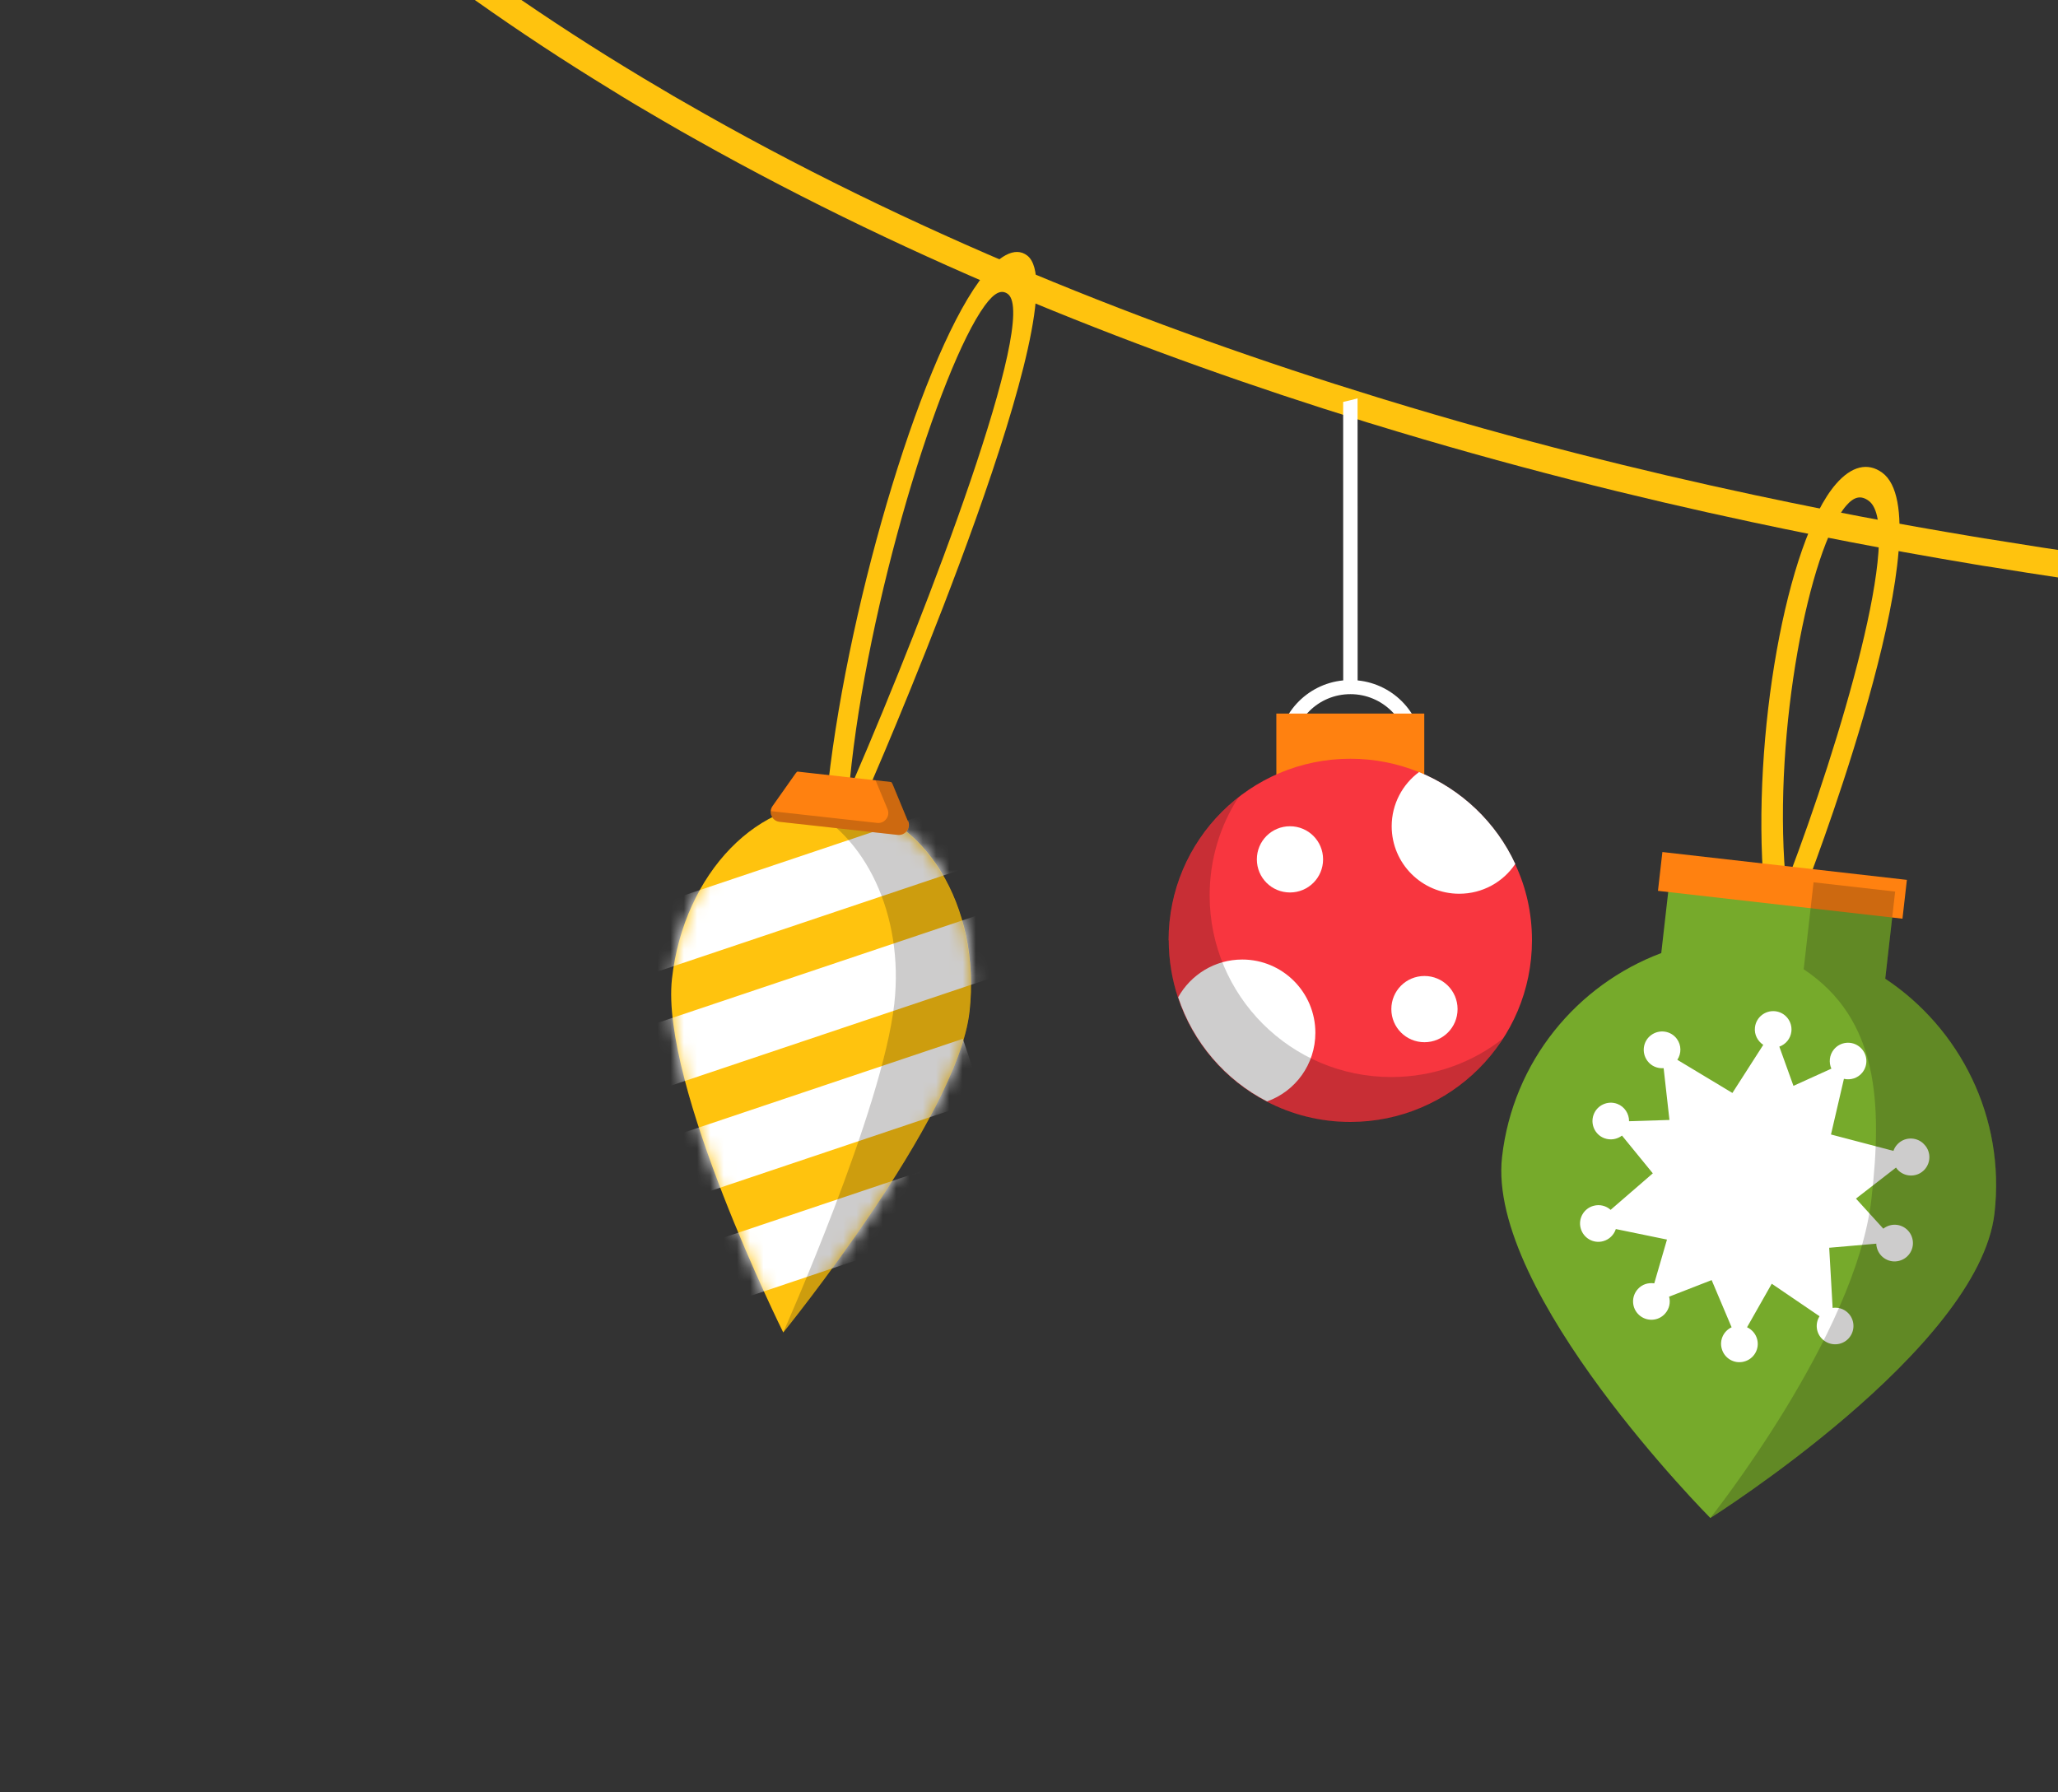 <svg width="155" height="135" viewBox="0 0 155 135" fill="none" xmlns="http://www.w3.org/2000/svg">
<rect x="0" y="0" width="155" height="135" fill="#333333" stroke="none"/>
<path d="M62.24 60.324C63.585 46.499 69.179 27.46 73.743 21.187C75.167 19.231 76.455 18.54 77.368 19.249C81.326 22.324 67.12 55.52 65.483 59.294L64.24 58.901C69.971 45.645 78.22 23.933 75.915 22.149C75.413 21.774 74.88 22.047 74.164 23.023C70.759 27.712 65.293 45.483 64.006 58.794L62.24 60.324Z" fill="#FFC30E"/>
<path d="M73.015 76.222C72.133 84.184 58.991 100.361 58.991 100.361C58.991 100.361 49.724 81.694 50.61 73.723C51.492 65.761 57.23 59.86 63.42 60.55C69.61 61.24 73.901 68.252 73.019 76.214L73.015 76.222Z" fill="#FFC30E"/>
<mask id="mask0_1284_39903" style="mask-type:luminance" maskUnits="userSpaceOnUse" x="50" y="60" width="24" height="41">
<path d="M73.011 76.225C72.13 84.187 58.987 100.364 58.987 100.364C58.987 100.364 49.721 81.697 50.606 73.726C51.488 65.764 57.227 59.863 63.416 60.553C69.606 61.243 73.897 68.255 73.015 76.217L73.011 76.225Z" fill="white"/>
</mask>
<g mask="url(#mask0_1284_39903)">
<path d="M76.102 64.245L49.418 73.212L47.888 68.658L74.572 59.691L76.102 64.245Z" fill="white"/>
<path d="M75.075 73.523L48.391 82.49L46.86 77.936L73.545 68.969L75.075 73.523Z" fill="white"/>
<path d="M74.048 82.797L47.363 91.765L45.833 87.211L72.517 78.243L74.048 82.797Z" fill="white"/>
<path d="M73.013 92.065L46.328 101.032L44.798 96.478L71.482 87.51L73.013 92.065Z" fill="white"/>
</g>
<path style="mix-blend-mode:multiply" opacity="0.21" d="M73.011 76.223C73.893 68.261 69.594 61.245 63.413 60.559C62.441 60.448 61.471 60.504 60.53 60.709C65.172 62.857 68.097 68.889 67.356 75.6C66.474 83.562 58.983 100.37 58.983 100.37C58.983 100.37 72.126 84.193 73.008 76.231L73.011 76.223Z" fill="url(#paint0_radial_1284_39903)"/>
<path d="M68.378 61.849L67.236 59.091C67.21 59.02 67.168 58.962 67.126 58.905L60.056 58.116C59.998 58.158 59.945 58.212 59.907 58.273L58.185 60.713C57.854 61.185 58.144 61.833 58.717 61.899L67.615 62.885C68.181 62.947 68.616 62.376 68.398 61.848L68.378 61.849Z" fill="#FF8110"/>
<path style="mix-blend-mode:multiply" opacity="0.21" d="M68.383 61.849L67.241 59.091C67.214 59.02 67.172 58.962 67.131 58.905L65.944 58.774L66.846 60.946C67.064 61.474 66.637 62.049 66.063 61.983L58.037 61.091C58.008 61.477 58.276 61.852 58.702 61.9L67.6 62.886C68.166 62.948 68.601 62.376 68.383 61.849Z" fill="url(#paint1_radial_1284_39903)"/>
<path d="M141.989 73.704L142.734 67.155L125.865 65.237L125.119 71.786C118.766 74.174 113.947 79.948 113.128 87.147C111.965 97.386 128.815 114.334 128.815 114.334C128.815 114.334 149.047 101.613 150.218 91.377C151.04 84.17 147.639 77.468 141.986 73.713L141.989 73.704Z" fill="#76AA2B"/>
<path d="M132.848 66.8C131.913 55.492 134.557 40.736 138.282 36.45C139.448 35.106 140.676 34.807 141.761 35.602C146.43 39.03 137.165 63.817 136.091 66.637L134.733 66.034C138.493 56.148 143.455 39.722 140.742 37.719C140.158 37.292 139.642 37.401 139.05 38.085C136.28 41.284 133.557 55.02 134.457 65.909L132.86 66.819L132.848 66.8Z" fill="#FFC30E"/>
<path d="M143.286 69.196L124.871 67.099L125.204 64.175L143.619 66.272L143.286 69.196Z" fill="#FF8110"/>
<path d="M144.844 86.115C144.28 85.603 143.405 85.639 142.892 86.203C142.759 86.344 142.665 86.509 142.605 86.685L137.902 85.45L138.877 81.258C139.372 81.372 139.914 81.212 140.255 80.795C140.74 80.203 140.653 79.338 140.061 78.853C139.469 78.368 138.604 78.455 138.119 79.047C137.779 79.464 137.726 80.027 137.931 80.492L135.076 81.787L134.012 78.833C134.493 78.661 134.856 78.233 134.92 77.693C135.003 76.934 134.461 76.25 133.702 76.167C132.943 76.084 132.259 76.627 132.176 77.385C132.112 77.926 132.382 78.422 132.802 78.698L130.477 82.322L126.33 79.825C126.643 79.352 126.644 78.724 126.293 78.247C125.839 77.631 124.971 77.511 124.356 77.964C123.74 78.418 123.62 79.286 124.073 79.901C124.366 80.302 124.835 80.492 125.298 80.454L125.736 84.355L122.694 84.451C122.7 83.891 122.36 83.352 121.804 83.142C121.089 82.877 120.29 83.239 120.025 83.954C119.76 84.669 120.122 85.469 120.837 85.733C121.304 85.903 121.795 85.81 122.162 85.533L124.483 88.376L121.305 91.126C120.969 90.822 120.497 90.697 120.033 90.819C119.291 91.013 118.852 91.771 119.049 92.505C119.244 93.247 120.002 93.686 120.736 93.488C121.211 93.361 121.559 93.003 121.698 92.573L125.55 93.365L124.592 96.663C124.147 96.594 123.678 96.733 123.357 97.091C122.844 97.655 122.881 98.53 123.445 99.043C124.009 99.556 124.884 99.519 125.396 98.955C125.728 98.591 125.831 98.102 125.709 97.666L128.914 96.417L130.418 99.972C129.827 100.246 129.492 100.919 129.671 101.571C129.865 102.313 130.623 102.752 131.357 102.554C132.099 102.36 132.538 101.602 132.34 100.868C132.23 100.455 131.944 100.141 131.581 99.969L133.441 96.691L137.041 99.14C136.691 99.694 136.773 100.435 137.282 100.892C137.846 101.404 138.721 101.368 139.234 100.804C139.747 100.24 139.71 99.365 139.146 98.853C138.832 98.566 138.422 98.453 138.026 98.513L137.768 93.981L141.314 93.674C141.315 93.778 141.328 93.876 141.358 93.98C141.553 94.722 142.311 95.161 143.044 94.964C143.786 94.769 144.226 94.011 144.028 93.278C143.834 92.536 143.075 92.097 142.342 92.294C142.156 92.343 141.985 92.433 141.843 92.544L139.783 90.279L142.8 87.942C142.855 88.027 142.921 88.106 142.999 88.18C143.563 88.693 144.438 88.657 144.951 88.093C145.464 87.529 145.428 86.654 144.864 86.141L144.844 86.115Z" fill="white"/>
<path style="mix-blend-mode:multiply" opacity="0.21" d="M141.989 73.704L142.734 67.155L136.591 66.456L135.846 73.004C141.499 76.76 141.77 83.106 140.948 90.313C139.785 100.552 128.818 114.325 128.818 114.325C128.818 114.325 149.049 101.605 150.221 91.368C151.043 84.162 147.642 77.46 141.989 73.704Z" fill="url(#paint2_radial_1284_39903)"/>
<path d="M35.581 -2.598L34.59 -0.837C37.888 1.537 41.242 3.79 44.675 5.924C45.106 6.197 45.533 6.458 45.969 6.723C47.285 7.545 48.618 8.335 49.96 9.111C50.414 9.366 50.858 9.636 51.311 9.891C51.703 10.111 52.102 10.336 52.493 10.556C69.015 19.85 86.463 26.706 102.727 31.736C102.936 31.803 103.153 31.874 103.366 31.933C113.539 35.062 123.241 37.469 131.944 39.324C135.274 40.038 138.529 40.679 141.695 41.27C142.266 41.378 142.85 41.483 143.412 41.586C145.144 41.898 146.848 42.196 148.517 42.474C149.061 42.567 149.606 42.66 150.137 42.734C156.781 43.818 162.91 44.632 168.344 45.248L163.678 42.623C159.514 42.101 155.009 41.458 150.232 40.673C149.692 40.593 149.157 40.505 148.612 40.412C147.222 40.179 145.801 39.939 144.367 39.682C143.769 39.579 143.176 39.469 142.56 39.357C139.178 38.736 135.693 38.046 132.132 37.284C123.66 35.478 114.245 33.141 104.374 30.12C104.161 30.061 103.953 29.995 103.735 29.924C86.807 24.723 68.56 17.54 51.44 7.645C50.951 7.37 50.476 7.092 49.996 6.802C48.973 6.206 47.96 5.596 46.951 4.977C46.524 4.717 46.093 4.444 45.666 4.183C42.229 2.036 38.857 -0.227 35.555 -2.613L35.581 -2.598Z" fill="#FFC30E"/>
<path d="M101.166 51.249L101.161 30.274C101.534 30.19 101.89 30.105 102.246 30.003L102.251 51.249C104.998 51.52 107.169 53.809 107.17 56.657C107.17 59.303 105.255 61.524 102.728 62.016C102.389 62.084 102.05 62.118 101.694 62.118C101.338 62.118 100.998 62.085 100.659 62.017C98.149 61.526 96.233 59.305 96.232 56.66C96.232 53.828 98.402 51.521 101.149 51.249L101.166 51.249ZM101.71 61.033C104.135 61.033 106.102 59.065 106.101 56.657C106.101 54.25 104.133 52.283 101.709 52.284C99.284 52.284 97.334 54.235 97.334 56.659C97.335 59.084 99.285 61.034 101.71 61.033Z" fill="white"/>
<path d="M96.128 53.747L107.27 53.745L107.271 59.348L96.13 59.35L96.128 53.747Z" fill="#FF8110"/>
<path d="M88.025 70.83C88.025 72.331 88.274 73.777 88.717 75.127C89.841 78.538 92.27 81.355 95.412 82.974C97.302 83.956 99.439 84.506 101.706 84.506C109.253 84.504 115.383 78.382 115.382 70.814C115.381 68.762 114.938 66.819 114.107 65.07C112.67 61.951 110.057 59.458 106.861 58.152C105.263 57.504 103.525 57.148 101.701 57.149C94.144 57.151 88.013 63.273 88.014 70.83L88.025 70.83Z" fill="#F8363F"/>
<path d="M104.816 62.233C104.816 65.04 107.095 67.318 109.902 67.317C111.662 67.317 113.216 66.431 114.123 65.071C112.686 61.951 110.073 59.458 106.877 58.152C105.636 59.07 104.816 60.56 104.816 62.233Z" fill="white"/>
<path d="M94.661 64.728C94.662 66.11 95.774 67.222 97.156 67.221C98.537 67.221 99.649 66.109 99.649 64.727C99.649 63.345 98.537 62.233 97.155 62.234C95.773 62.234 94.661 63.346 94.661 64.728Z" fill="white"/>
<path d="M104.79 76.007C104.79 77.388 105.903 78.5 107.285 78.5C108.666 78.5 109.778 77.388 109.778 76.006C109.778 74.624 108.665 73.512 107.283 73.512C105.902 73.513 104.79 74.625 104.79 76.007Z" fill="white"/>
<path d="M88.735 75.112C89.859 78.523 92.288 81.341 95.43 82.959C97.557 82.203 99.068 80.173 99.068 77.787C99.067 74.743 96.605 72.271 93.561 72.272C91.488 72.272 89.685 73.417 88.735 75.112Z" fill="white"/>
<g style="mix-blend-mode:multiply" opacity="0.21">
<path d="M88.019 70.837C88.021 78.394 94.144 84.525 101.711 84.524C106.548 84.523 110.812 82.006 113.219 78.206C110.898 80.041 107.972 81.122 104.788 81.122C97.23 81.124 91.108 75.004 91.106 67.447C91.106 64.726 91.893 62.2 93.264 60.073C90.069 62.578 88.019 66.465 88.019 70.837Z" fill="url(#paint3_radial_1284_39903)"/>
</g>
<defs>
<radialGradient id="paint0_radial_1284_39903" cx="0" cy="0" r="1" gradientUnits="userSpaceOnUse" gradientTransform="translate(65.305 80.786) rotate(6.345) scale(15.015 15.015)">
<stop offset="0.57" stop-color="#140F10"/>
<stop offset="0.8" stop-color="#140F10"/>
<stop offset="1" stop-color="#140F10"/>
</radialGradient>
<radialGradient id="paint1_radial_1284_39903" cx="0" cy="0" r="1" gradientUnits="userSpaceOnUse" gradientTransform="translate(63.29 60.316) rotate(6.345) scale(3.944 3.944)">
<stop offset="0.57" stop-color="#140F10"/>
<stop offset="0.8" stop-color="#140F10"/>
<stop offset="1" stop-color="#140F10"/>
</radialGradient>
<radialGradient id="paint2_radial_1284_39903" cx="0" cy="0" r="1" gradientUnits="userSpaceOnUse" gradientTransform="translate(140.887 91.357) rotate(6.499) scale(18.357 18.357)">
<stop offset="0.57" stop-color="#140F10"/>
<stop offset="0.8" stop-color="#140F10"/>
<stop offset="1" stop-color="#140F10"/>
</radialGradient>
<radialGradient id="paint3_radial_1284_39903" cx="0" cy="0" r="1" gradientUnits="userSpaceOnUse" gradientTransform="translate(100.619 72.292) rotate(179.988) scale(12.415 12.415)">
<stop offset="0.57" stop-color="#140F10"/>
<stop offset="0.8" stop-color="#140F10"/>
<stop offset="1" stop-color="#140F10"/>
</radialGradient>
</defs>
</svg>
